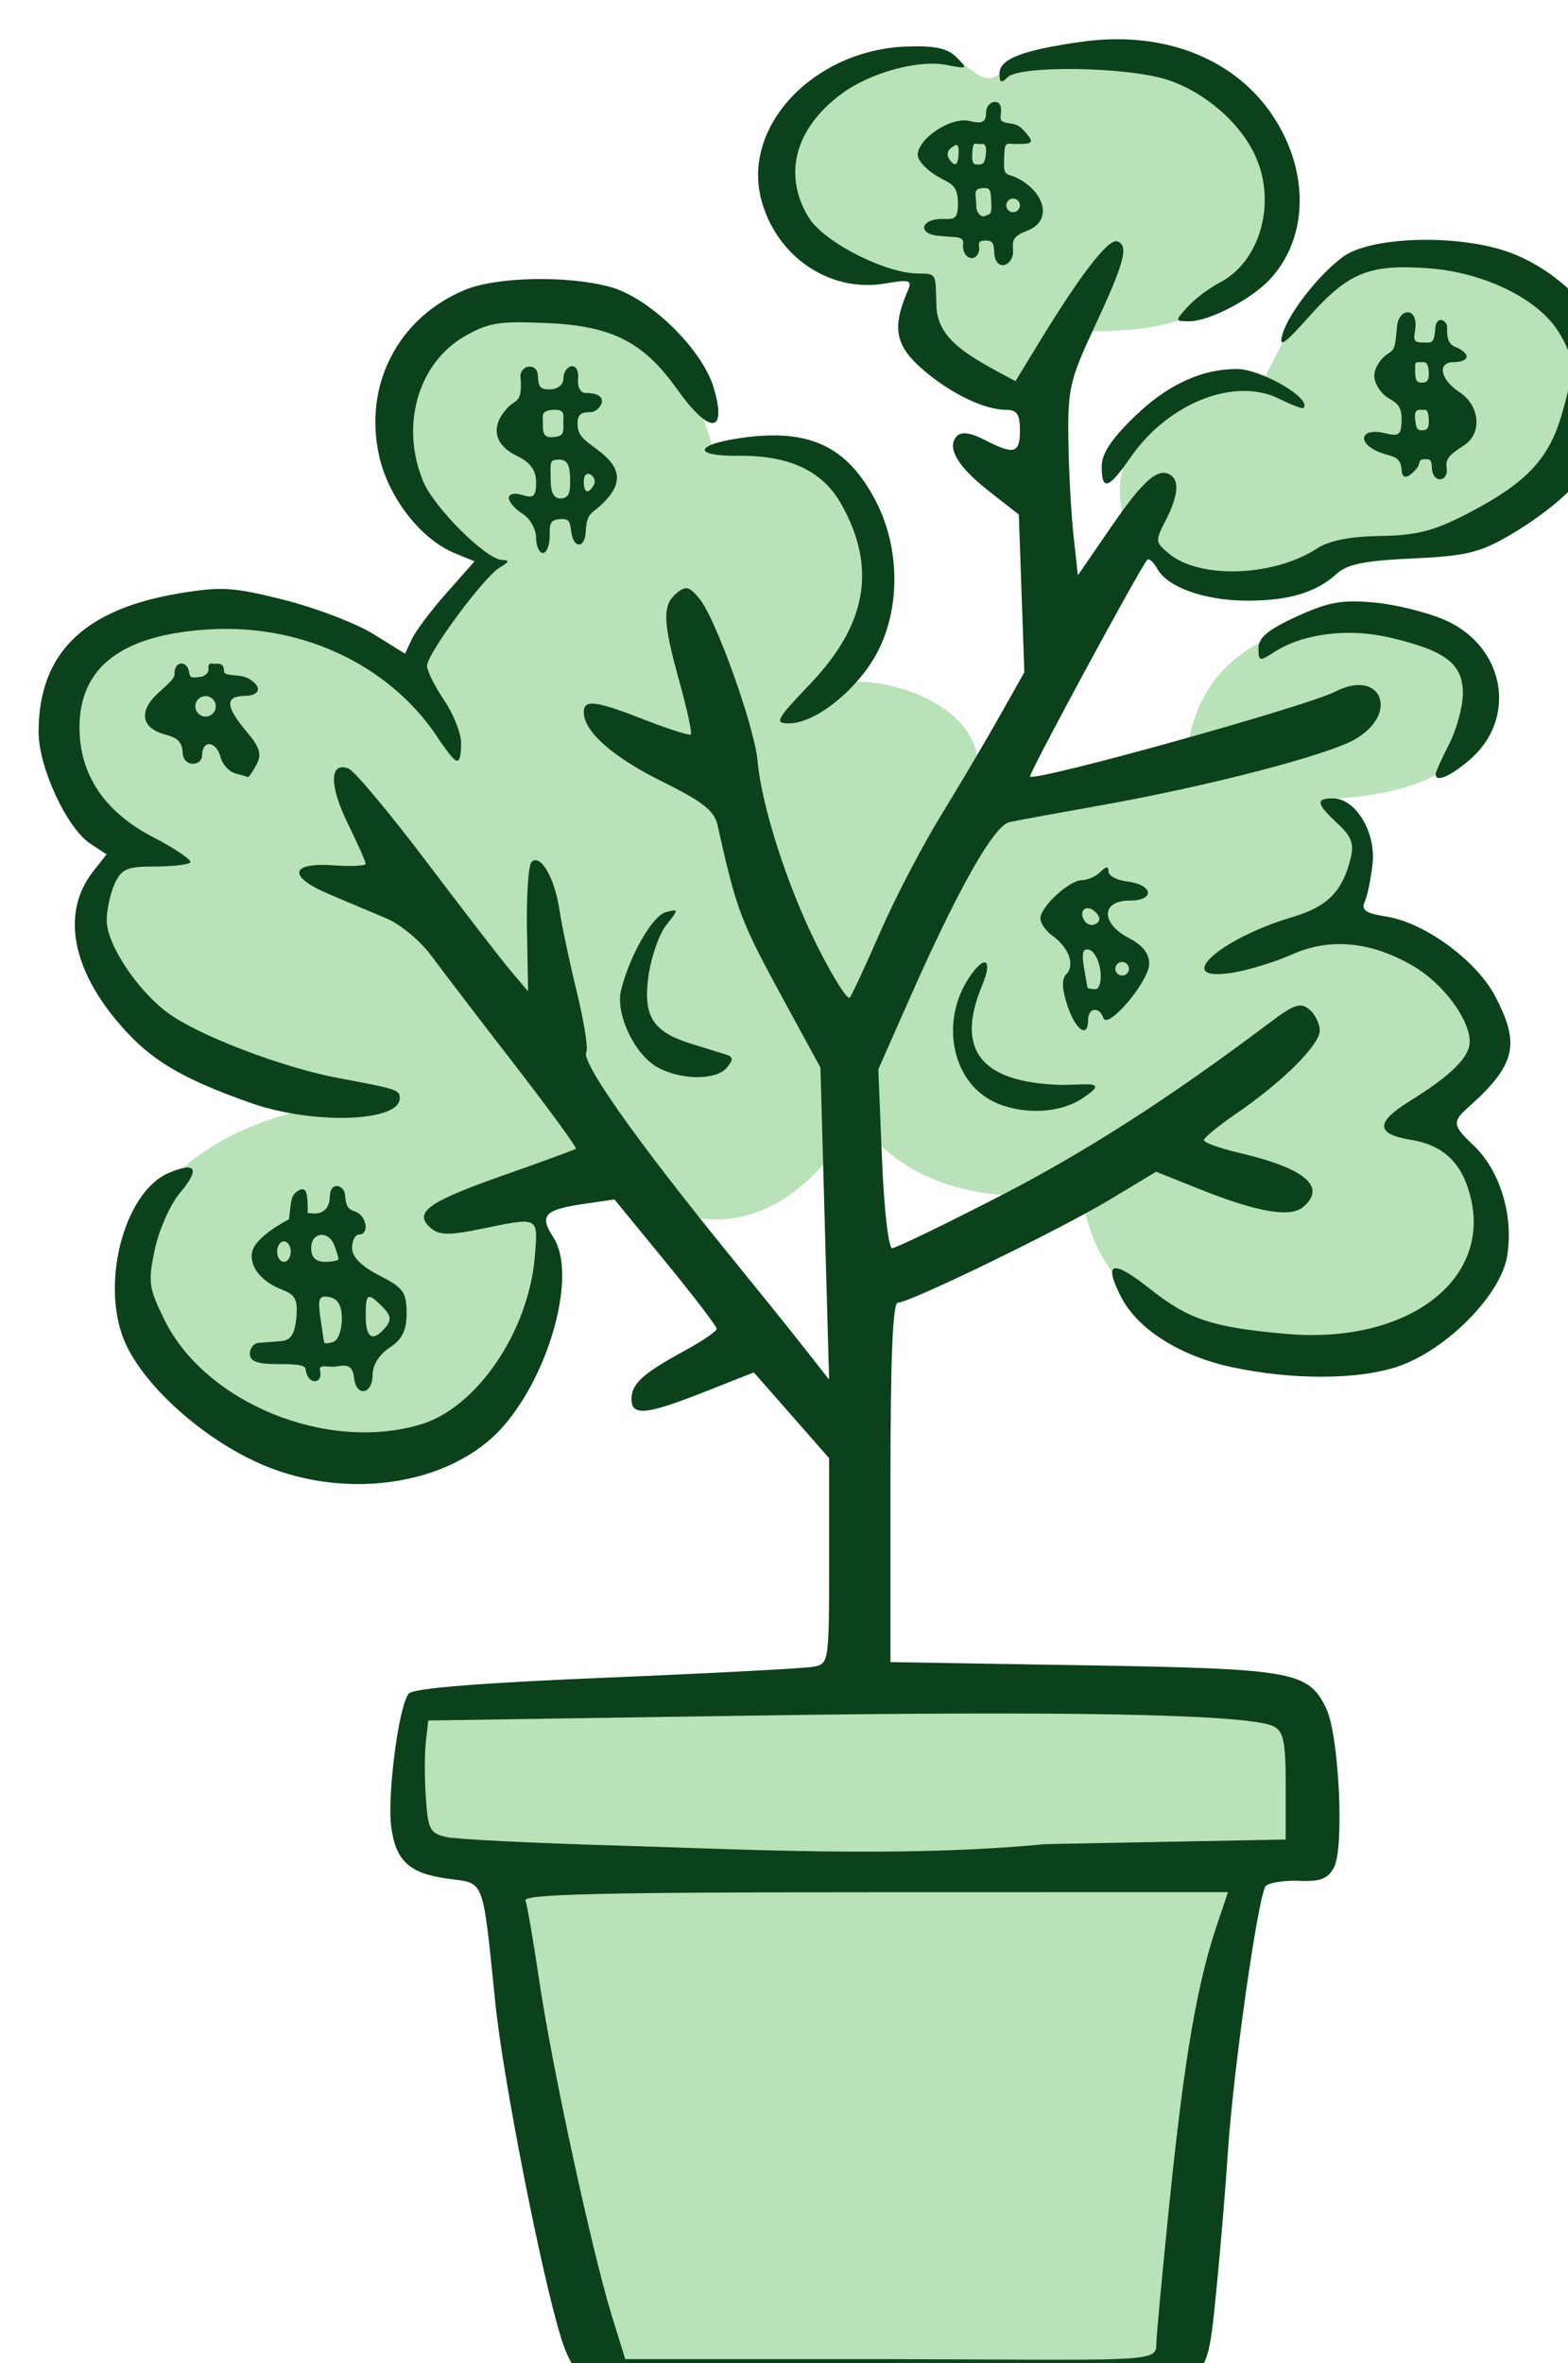 <?xml version="1.0" ?><svg xmlns="http://www.w3.org/2000/svg" width="205.495mm" height="309.664mm" viewBox="0 0 205.495 309.664">
    <path d="m 12578.783,12344.09 c -13.549,-0.597 -32.059,1.653 -44.957,11.568 -20.637,15.864 -27.11,57.344 -20.433,75.91 6.676,18.567 61.099,25.618 61.099,25.618 0,0 3.844,34.549 11.33,45.125 7.486,10.576 47.951,15.98 47.951,15.98 l 16.995,115.277 -45.522,63.809 c 1.087,-31.056 -43.336,-45.48 -65.35,-42.656 12.948,-9.401 22.053,-39.366 20.03,-54.172 -2.023,-14.806 -19.423,-47.592 -32.776,-56.406 -13.353,-8.813 -53.277,-5.613 -53.277,-5.613 -7.887,-31.84 -28.406,-56.794 -57.189,-66.889 -21.041,-6.816 -35.002,-3.644 -76.477,13.043 -41.476,16.686 -21.648,44.302 -15.174,71.916 6.474,27.615 34.598,39.482 34.598,39.482 0,0 -5.869,14.454 -12.141,19.977 -6.272,5.523 -24.478,29.025 -24.478,29.025 0,0 -10.118,-6.58 -20.639,-10.693 -10.52,-4.113 -62.718,-14.1 -89.828,-10.34 -27.111,3.76 -47.748,5.993 -62.315,43.244 -14.567,37.25 35.811,73.324 35.811,73.324 0,0 -15.984,8.227 -18.008,46.065 -2.023,37.839 110.177,78.004 110.177,78.004 -45.121,8.621 -91.919,35.98 -93.384,86.158 -0.405,25.852 40.668,59.341 76.276,79.67 0,0 58.828,6.164 79.869,0.406 21.041,-5.758 47.139,-58.287 51.793,-74.973 4.653,-16.686 -5.26,-39.836 -5.26,-39.836 0,0 30.953,-19.388 35.607,-20.328 4.653,-0.94 18.208,11.281 26.301,18.567 41.031,18.345 76.307,-8.648 95.496,-45.222 21.585,32.529 60.636,44.698 110.916,37.413 5.876,28.316 13.549,52.255 69.397,77.557 27.11,8.695 80.524,0.588 99.744,-6.58 19.22,-7.168 39.856,-37.957 32.775,-67.452 -7.081,-29.495 -32.978,-33.256 -32.978,-33.256 0,0 16.591,-12.806 29.742,-29.14 13.15,-16.334 -0.812,-36.899 -12.344,-45.125 -11.532,-8.225 -52.601,-25.969 -52.601,-25.969 0,0 -1.013,-5.288 5.056,-22.092 6.07,-16.804 -17.398,-42.068 -17.398,-42.068 43.255,-1.688 87.943,-15.628 71.638,-61.396 -7.284,-19.036 -45.135,-28.971 -63.343,-28.501 -41.6,6.654 -72.083,23.539 -77.285,68.627 l -91.045,21.973 67.576,-121.855 c 0,0 4.653,1.644 13.554,6.109 8.902,4.466 34.598,10.458 56.651,8.695 22.052,-1.763 20.027,-14.805 41.068,-15.98 21.042,-1.175 57.055,-7.403 85.987,-25.617 28.932,-18.214 28.932,-52.88 25.087,-71.446 -3.844,-18.567 -45.724,-46.768 -69.8,-49.941 -24.075,-3.173 -41.88,3.993 -57.256,12.572 -15.376,8.578 -34.596,51.822 -34.596,51.822 0,0 -9.712,-1.88 -15.377,-1.527 -35.389,12.434 -67.011,35.134 -49.972,75.324 l -22.862,34.901 -8.498,-30.436 -5.666,-76.146 15.176,-28.555 c 0,0 35.809,1.291 52.601,-8.227 16.793,-9.518 34.8,-18.917 41.274,-31.843 6.474,-12.926 -2.832,-58.756 -11.127,-70.037 -8.295,-11.281 -46.937,-24.089 -74.25,-24.559 -27.313,-0.47 -46.535,4.7 -52.807,8.578 -6.272,3.878 -12.342,-4.113 -18.412,-7.756 -2.276,-1.366 -8.62,-2.749 -16.75,-3.107 z m -248.484,816.301 -4.967,67.664 41.85,12.463 51.777,250.267 279.639,0.928 36.173,-246.561 33.336,-6.386 -6.029,-77.551 z" fill="#b9e2b9" paint-order="fill markers stroke" transform="translate(-123.778,-61.626) matrix(0.265,0,0,0.265,-3088.43,-3202.45)"/>
    <path d="m 12671.928,12336.684 c -5.12,0.09 -10.356,0.506 -15.68,1.261 -29.236,4.147 -40.416,8.503 -40.416,15.752 0,4.521 0.9,4.915 4.045,1.77 6.072,-6.072 59.758,-5.168 79.252,1.334 18.208,6.073 35.271,20.749 42.959,36.951 11.028,23.239 2.887,52.82 -17.424,63.324 -5.184,2.68 -12.311,8.062 -15.838,11.959 -6.331,6.996 -6.317,7.086 0.986,7.086 9.772,0 30.56,-10.839 39.764,-20.734 17.899,-19.243 19.624,-49.507 4.34,-76.157 -15.928,-27.773 -46.148,-43.176 -81.988,-42.546 z m -92.85,3.591 c -2.614,-0.125 -5.62,-0.115 -9.115,0 -45.907,1.621 -81.706,39.451 -71.877,75.953 7.549,28.038 33.881,45.836 61.029,41.25 12.715,-2.149 13.685,-1.809 11.213,3.928 -7.646,17.747 -5.999,26.653 7.047,38.109 13.728,12.053 30.812,20.411 41.721,20.411 5.363,0 6.847,2.193 6.847,10.111 0,11.515 -2.85,12.295 -17.406,4.767 -6.778,-3.504 -11.469,-4.2 -13.646,-2.023 -5.472,5.471 0.07,15.113 15.72,27.352 l 14.784,11.56 1.365,38.994 1.365,38.994 -12.324,21.907 c -6.778,12.049 -19.842,34.145 -29.031,49.105 -9.191,14.961 -22.619,40.744 -29.842,57.295 -7.222,16.552 -14.039,31.208 -15.147,32.57 -1.107,1.362 -8.301,-10.036 -15.988,-25.328 -14.73,-29.306 -27.579,-69.122 -29.613,-91.767 -1.515,-16.861 -20.501,-69.959 -28.584,-79.94 -5.153,-6.364 -6.807,-6.787 -11.463,-2.922 -7.125,5.913 -6.866,13.856 1.429,43.791 3.779,13.638 6.317,25.352 5.639,26.03 -0.678,0.678 -10.882,-2.549 -22.676,-7.172 -24.449,-9.581 -30.277,-10.313 -30.277,-3.803 0,9.527 14.356,22.209 38.824,34.299 19.84,9.804 25.722,14.407 27.276,21.346 9.617,42.94 11.248,47.225 33.494,88.045 l 17.447,32.017 2.143,77.137 2.14,77.135 -12.636,-16.055 c -6.95,-8.83 -23.279,-29.134 -36.286,-45.119 -46.421,-57.048 -74.03,-96.164 -71.158,-100.811 1.004,-1.625 -1.103,-14.961 -4.683,-29.637 -3.58,-14.675 -7.466,-33.061 -8.635,-40.855 -2.36,-15.725 -9.446,-27.789 -13.77,-23.443 -1.542,1.55 -2.554,16.574 -2.252,33.388 l 0.553,30.571 -8.314,-9.803 c -4.572,-5.391 -23.37,-29.723 -41.77,-54.07 -18.399,-24.348 -35.816,-45.176 -38.705,-46.284 -9.439,-3.622 -9.637,8.252 -0.451,26.983 4.915,10.021 8.935,19.07 8.935,20.109 0,1.039 -7.055,1.384 -15.679,0.768 -21.923,-1.567 -23.072,5.542 -2.315,14.303 8.97,3.787 21.813,9.216 28.539,12.066 6.727,2.851 16.585,11.093 21.907,18.316 5.322,7.224 23.844,31.457 41.16,53.85 17.317,22.392 30.967,41.12 30.334,41.619 -0.634,0.497 -17.358,6.616 -37.164,13.596 -36.491,12.86 -43.535,18.158 -34.313,25.812 4.042,3.355 9.142,3.407 24.438,0.248 29.111,-6.013 28.383,-6.386 26.716,13.702 -3.073,37.027 -28.642,74.621 -56.412,82.941 -46.527,13.94 -106.688,-10.697 -126.875,-51.957 -7.674,-15.684 -8.059,-18.595 -4.609,-34.684 2.072,-9.659 7.612,-22.131 12.311,-27.717 10.116,-12.023 8.253,-15.681 -5.159,-10.125 -22.967,9.513 -34.789,57.378 -21.138,85.577 10.029,20.717 36.557,44.578 63.652,57.254 42.721,19.986 96.46,12.397 122.539,-17.305 23.538,-26.808 36.554,-75.711 24.889,-93.514 -7.112,-10.855 -4.525,-13.707 15.029,-16.568 l 15.168,-2.221 25.275,30.85 c 13.901,16.966 25.276,31.86 25.276,33.101 0,1.241 -6.993,6.054 -15.539,10.696 -20.873,11.336 -26.59,16.499 -26.59,24.017 0,8.618 7.17,7.921 36.154,-3.515 l 24.36,-9.612 18.613,21.199 18.609,21.2 v 50.812 c 0,50.008 -0.119,50.839 -7.582,52.303 -4.171,0.818 -50.047,3.245 -101.949,5.392 -62.731,2.597 -95.67,5.227 -98.252,7.846 -4.911,4.98 -10.933,50.645 -8.742,66.287 2.327,16.614 9.016,22.697 27.812,25.282 18.735,2.577 17.146,-1.605 23.741,62.345 3.853,37.363 22.921,134.31 32.353,164.483 7.327,23.44 15.433,27.505 61.432,30.812 v 0 c 19.691,1.416 80.838,2.548 135.879,3.063 57.776,0.541 97.565,-0.243 111.689,-10.465 11.254,-10.616 11.725,-12.096 15.264,-48.025 2.008,-20.39 4.53,-50.724 5.605,-67.407 2.565,-39.793 15.033,-127.219 18.703,-131.152 1.584,-1.697 8.951,-2.847 16.373,-2.557 10.653,0.417 14.308,-0.989 17.35,-6.674 5.222,-9.757 2.482,-65.629 -3.857,-78.652 -8.914,-18.315 -15.984,-19.565 -120.247,-21.281 l -95.24,-1.569 v -88.853 c 0,-61.146 1.131,-88.857 3.625,-88.857 5.912,0 80.468,-36.248 105.037,-51.069 l 22.723,-13.705 21.283,8.522 c 28.45,11.389 44.936,14.296 51.27,9.039 12.041,-9.993 1.378,-19.158 -31.211,-26.817 -9.732,-2.287 -17.688,-5.143 -17.688,-6.349 0,-1.205 7.207,-7.126 16.008,-13.155 22.918,-15.701 41.279,-33.974 41.279,-41.076 0,-3.364 -2.329,-8.049 -5.177,-10.412 -4.327,-3.591 -7.51,-2.54 -19.379,6.398 -49.643,37.387 -91.154,64.044 -134.34,86.264 -27.149,13.969 -50.819,25.399 -52.598,25.399 -1.809,0 -4.022,-19.479 -5.025,-44.227 l -1.795,-44.227 15.07,-34.13 c 24.214,-54.841 42.053,-86.418 49.766,-88.092 3.78,-0.821 24.314,-4.596 45.631,-8.387 52.705,-9.374 111.886,-24.772 125.375,-32.621 22.051,-12.831 12.792,-35.135 -9.776,-23.551 -14.335,7.358 -148.511,44.681 -151.047,42.016 -0.919,-0.965 54.644,-103.683 57.959,-107.149 0.872,-0.911 3.144,1.128 5.047,4.53 5.114,9.138 23.688,15.664 44.575,15.664 20.463,0 34.006,-4.092 44.14,-13.338 5.189,-4.734 13.782,-6.468 37.309,-7.525 25.923,-1.167 33.091,-2.826 47.181,-10.924 17.93,-10.303 33.903,-23.817 38.786,-32.815 6.997,-12.892 13.037,-44.883 10.945,-57.965 -3.218,-20.129 -27.841,-43.735 -53.356,-51.152 -26.268,-7.636 -65.196,-5.74 -77.97,3.797 -12.317,9.196 -26.949,28.059 -29.848,38.482 -1.834,6.593 0.994,4.679 12.996,-8.797 19.63,-22.039 29.894,-26.239 59.039,-24.154 27.56,1.972 54.426,15.046 64.535,31.402 8.055,13.034 8.227,18.629 1.284,42.01 -6.353,21.391 -17.933,33.328 -46.686,48.125 -16.393,8.436 -24.79,10.569 -42.742,10.856 -14.896,0.237 -25.272,2.277 -31.133,6.117 -21.239,13.916 -57.654,15.321 -73.09,2.822 -7.097,-5.747 -7.174,-6.422 -1.924,-16.574 6.136,-11.867 6.974,-19.706 2.407,-22.529 -6.189,-3.825 -13.331,2.436 -29.383,25.761 l -16.418,23.86 -2.162,-19.85 c -1.189,-10.917 -2.328,-32.149 -2.53,-47.185 -0.336,-25.119 0.707,-29.634 12.827,-55.61 14.975,-32.098 17.203,-40.442 11.347,-42.492 -4.308,-1.508 -17.986,16.135 -38.279,49.375 l -12.057,19.748 c -22.922,-12.227 -38.528,-20.15 -39.105,-37.258 -0.524,-15.524 0.546,-15.959 -8.85,-15.959 -16.433,0 -46.897,-15.573 -54.338,-27.777 -12.885,-21.133 -6.717,-44.131 16.41,-61.193 14.053,-10.368 38.016,-16.929 51.78,-14.176 10.478,2.096 10.687,1.936 4.957,-3.783 -3.365,-3.36 -7.673,-4.949 -15.514,-5.325 z m 34.018,27.403 c -1.89,0.303 -3.847,2.213 -3.897,5.174 -0.08,4.898 -1.855,5.825 -8.127,4.25 -9.071,-2.276 -25.681,8.621 -25.681,16.849 0,2.732 4.539,7.552 10.088,10.709 6.649,3.783 9.946,3.921 9.81,14.102 -0.103,7.73 -2.822,6.762 -8.146,6.752 -11.2,0.294 -11.81,8.263 0.402,8.461 4.284,0.836 10.933,-0.447 10.318,3.65 -1.048,6.979 6.235,10.482 7.938,3.361 0.12,-2.807 -1.365,-4.679 2.996,-4.759 4.155,-0.08 4.144,1.928 4.416,5.302 0.06,9.437 8.118,8.522 9.361,1.008 0,-3.311 -0.883,-6.176 1.756,-8.449 1.906,-1.642 5.07,-2.524 7.25,-3.69 9.957,-5.33 6.097,-17.703 -5.615,-24.367 -7.27,-4.137 -8.341,0.09 -7.758,-12.281 0.326,-6.93 1.115,-5.256 6.465,-5.256 7.473,0 8.19,-0.78 4.642,-5.055 -2.307,-2.781 -4.179,-4.63 -7.625,-5.054 -6.373,-0.784 -5.367,-1.883 -5.095,-6.242 0.215,-3.465 -1.609,-4.768 -3.498,-4.465 z m -9.641,20.693 c 0.573,-0.38 1.341,0.123 2.268,0.123 1.853,0 4.014,-0.973 3.371,5.057 -0.472,4.431 -1.518,5.054 -3.371,5.054 -1.854,0 -3.612,0.605 -3.371,-5.054 0.15,-3.534 0.53,-4.799 1.103,-5.18 z m -8.758,0.615 c 0.652,0.143 1.037,1.218 0.914,4.366 -0.232,5.915 -2.021,6.791 -4.91,2.117 -1.067,-1.726 -0.397,-4.09 1.487,-5.254 0.941,-0.582 1.858,-1.372 2.509,-1.229 z m 13.805,21.264 c 3.11,0 2.975,2.082 3.246,6.611 0.46,7.663 -1.03,6.018 -2.803,7.114 -1.772,1.095 -4.601,-1.133 -4.601,-4.95 0.06,-5.567 -2.313,-8.775 4.158,-8.775 z m 14.072,5.207 c 1.853,0 3.369,1.517 3.369,3.371 0,1.853 -1.516,3.369 -3.369,3.369 -1.854,0 -3.371,-1.516 -3.371,-3.369 0,-1.854 1.517,-3.371 3.371,-3.371 z m -237.5,39.822 c -13.345,0.291 -25.97,2.125 -33.804,5.414 -32.98,13.845 -50.056,47.041 -42.217,82.069 4.585,20.486 20.52,41.056 37.142,47.941 l 10.022,4.151 -13.83,15.623 c -7.606,8.592 -15.333,18.867 -17.17,22.834 l -3.34,7.212 -15.637,-9.703 c -8.6,-5.336 -28.422,-12.931 -44.049,-16.875 -25.164,-6.352 -31.071,-6.732 -51.685,-3.328 -47.591,7.859 -69.877,29.75 -69.877,68.635 0,17.449 13.994,47.61 25.627,55.232 l 7.996,5.241 -6.613,8.406 c -15.925,20.245 -10.754,48.535 14.015,76.674 14.902,16.93 29.595,25.66 63.451,37.703 h -0.01 c 30.854,10.974 74.144,9.689 74.144,-2.201 0,-4.126 -1.165,-4.508 -30.332,-9.957 -27.574,-5.15 -69.228,-21.061 -84.355,-32.221 -15.226,-11.234 -30.233,-33.955 -30.233,-45.774 0,-5.195 1.76,-13.308 3.911,-18.029 3.379,-7.416 6.054,-8.586 19.66,-8.586 8.661,0 16.638,-0.888 17.726,-1.976 1.087,-1.087 -7.264,-6.773 -18.56,-12.637 -23.838,-12.375 -36.235,-30.906 -36.205,-54.162 0.03,-30.013 21.164,-45.949 64.308,-48.483 48.595,-2.855 91.944,19.946 114.352,55.821 6.298,8.359 10.014,15.256 10.065,0.402 0,-4.839 -3.778,-14.386 -8.412,-21.215 -4.634,-6.829 -8.426,-14.456 -8.426,-16.951 0,-6.008 28.212,-44.159 36.008,-48.693 4.687,-2.726 4.937,-3.595 1.065,-3.705 -7.846,-0.224 -33.524,-25.773 -38.946,-38.748 -11.484,-27.487 -2.682,-58.447 20.411,-71.797 11.739,-6.786 17.039,-7.635 41.029,-6.567 31.868,1.419 47.537,9.386 63.939,32.504 16.134,22.742 25.058,22.484 18.25,-0.529 -5.676,-19.183 -31.855,-44.642 -51.287,-49.875 -10.716,-2.886 -24.782,-4.14 -38.127,-3.85 z m 432.291,16.418 c -2.385,0.219 -4.914,3.024 -5.047,8.287 -0.877,8.53 -0.673,9.891 -4.38,12.207 -3.707,2.315 -6.741,7.216 -6.741,10.891 0,3.676 3.034,8.579 6.741,10.895 3.707,2.315 7.157,3.398 6.74,11.888 -0.315,6.407 -1.328,7.345 -8.059,5.656 -12.491,-3.135 -14.493,4.971 -2.359,9.551 5.73,2.162 9.875,1.534 10.418,8.248 0.226,6.523 4.557,3.314 8.158,-1.256 1.035,-2.696 0.236,-3.824 4.322,-3.744 2.358,0.05 2.361,1.722 2.539,4.586 0.479,7.721 8.392,6.641 7.268,-0.324 -0.794,-4.917 2.442,-7.014 8.668,-11.144 9.117,-6.05 7.713,-19.673 -2.307,-26.239 -9.564,-6.266 -11.21,-14.855 -2.847,-14.855 5.19,0 9.841,-2.392 2.796,-6.625 -2.406,-1.445 -6.479,-0.918 -6.056,-10.518 0.152,-3.453 -5.586,-6.712 -5.959,1.133 -0.372,7.824 -2.987,6.173 -5.502,6.297 -6.832,0.337 -4.447,-2.97 -4.211,-7.692 0.444,-5.091 -1.797,-7.46 -4.182,-7.242 z m 7.424,24.647 c 1.852,-0.06 3.084,0.181 3.369,5.054 0.269,4.601 -1.516,5.055 -3.369,5.055 -1.854,0 -3.311,-0.08 -3.371,-5.055 -0.06,-5.675 -0.32,-4.933 3.371,-5.054 z m -420.656,2.041 c -1.939,0.286 -3.996,2.739 -3.996,6.385 0,2.808 -2.996,5.054 -6.741,5.054 -4.68,0 -5.673,-1.33 -5.822,-6.595 -0.208,-7.353 -10.021,-5.568 -8.506,1.826 0.62,11.774 -2.636,9.728 -6.4,13.734 -8.756,9.32 -6.95,18.44 4.762,24.053 6.435,3.084 9.226,6.986 9.226,12.892 0,6.935 -1.221,8.08 -6.74,6.328 -3.844,-1.219 -6.74,-0.605 -6.74,1.43 0,1.963 3.032,5.464 6.74,7.779 3.707,2.315 6.74,7.637 6.74,11.825 0,4.188 1.517,7.615 3.371,7.615 1.853,0 3.369,-3.793 3.369,-8.428 0,-5.791 -0.142,-8.152 5.78,-8.357 4.602,-0.159 4.261,2.482 4.939,6.806 1.258,8.031 6.746,7.605 7.1,-0.503 0.413,-9.445 3.016,-8.936 7.582,-13.225 11.001,-10.335 10.474,-18.301 -1.809,-27.381 -5.453,-4.032 -9.243,-6.426 -9.732,-11.271 -0.693,-6.875 2.438,-7.28 6.508,-7.28 4.237,0 11.026,-9.53 -2.744,-9.48 -1.942,0 -3.989,-2.382 -3.594,-6.602 0.468,-5.014 -1.354,-6.892 -3.293,-6.605 z m 328.984,1.347 c -17.4,0.04 -34.163,7.794 -50.125,23.18 -11.793,11.367 -16.605,18.627 -16.605,25.051 0,12.267 3.381,11.211 14.199,-4.434 18.713,-27.063 51.618,-40.034 73.662,-29.037 6.033,3.01 11.401,5.044 11.926,4.518 4.491,-4.491 -20.917,-19.308 -33.057,-19.278 z m -338.035,20.204 c 6.488,-0.381 4.9,2.999 5.055,6.74 0.202,4.873 -0.07,6.333 -5.055,6.74 -5.263,0.429 -5.055,-2.995 -5.055,-6.74 0,-3.744 -1.222,-6.371 5.055,-6.74 z m 429.707,0 c 1.853,0 3.074,-0.874 3.369,5.054 0.236,4.743 -1.516,5.057 -3.369,5.057 -1.854,0 -2.828,-0.215 -3.371,-5.057 -0.626,-5.582 1.517,-5.054 3.371,-5.054 z m -323.016,12.666 c -3.638,0.09 -7.479,0.408 -11.539,0.929 -24.955,3.202 -27.372,9.336 -3.591,9.11 25.377,-0.239 41.686,7.427 50.98,23.964 17.551,31.228 12.712,59.353 -15.26,88.678 -17.07,17.897 -18.035,19.684 -10.619,19.684 12.422,0 32.019,-15.13 42.281,-32.641 12.733,-21.727 13.127,-52.775 0.971,-76.601 -12.148,-23.813 -27.752,-33.792 -53.223,-33.123 z m -102.068,12.117 c 3.164,0.852 3.803,4.365 3.803,10.802 0,4.758 -0.39,8.085 -4.662,8.227 -4.22,0.141 -4.971,-4.65 -4.961,-9.383 0.01,-5.636 -0.712,-9.187 1.744,-9.621 1.686,-0.298 3.021,-0.309 4.076,-0.03 z m 12.639,6.859 c 0.409,-0.01 0.859,0.117 1.33,0.408 1.884,1.165 2.552,3.528 1.486,5.254 -2.89,4.674 -4.912,3.804 -4.912,-2.117 0,-2.167 0.868,-3.504 2.096,-3.545 z m 378.254,63.072 c -9.35,0.06 -15.992,2.074 -27.756,7.459 -14.149,6.478 -18.94,10.443 -18.94,15.676 0,6.483 0.564,6.637 7.582,2.059 14.258,-9.3 36.573,-12.156 57.311,-7.336 27.547,6.404 36.215,12.986 36.215,27.504 0,6.519 -3.032,17.797 -6.74,25.064 -3.707,7.267 -6.741,14.032 -6.741,15.033 0,4.129 6.842,1.298 16.494,-6.824 24.136,-20.309 18.053,-56.174 -11.767,-69.365 -8.667,-3.834 -24.47,-7.762 -35.117,-8.727 -4.008,-0.363 -7.425,-0.562 -10.541,-0.543 z m -562.707,30.868 c -1.148,0.111 -3.645,-1.473 -3.26,2.863 0.154,1.734 -2.216,3.4 -3.901,3.582 -5.09,0.553 -4.997,0.799 -5.853,-3.145 -1.03,-4.746 -7.232,-5.055 -7.016,1.893 0.06,2.119 -3.604,5.075 -8.22,9.353 -9.451,8.759 -8.325,16.863 2.806,20.188 3.999,1.195 9.159,2.142 9.386,8.795 0.275,8.05 9.536,7.048 9.606,1.928 0.102,-8 7.029,-7.5 9.163,0.662 0.944,3.608 4.213,7.223 7.267,8.035 3.053,0.811 5.878,1.652 6.276,1.865 0.398,0.215 2.288,-2.532 4.201,-6.105 2.763,-5.164 1.749,-8.548 -4.938,-16.494 -10.42,-12.383 -10.657,-17.419 -0.83,-17.559 7.475,-0.106 8.996,-4.354 1.965,-8.522 -4.612,-2.734 -12.298,-0.604 -12.26,-3.926 0.05,-4.055 -3.244,-3.525 -4.392,-3.413 z m -4.692,15.966 c 2.78,0 5.057,2.275 5.057,5.055 0,2.781 -2.277,5.057 -5.057,5.057 -2.781,0 -5.054,-2.276 -5.054,-5.057 0,-2.78 2.273,-5.055 5.054,-5.055 z m 557.531,50.555 c -8.684,0 -8.19,2.714 2.258,12.397 6.91,6.404 8.284,10.037 6.514,17.238 -4.022,16.362 -11.415,23.885 -28.447,28.943 -36.981,10.982 -60.277,32.495 -29.934,27.643 7.799,-1.247 21.068,-5.334 29.488,-9.08 18.685,-8.313 38.861,-6.397 59.672,5.664 14.756,8.553 28.1,26.355 28.1,37.492 0,7.627 -9.132,16.675 -29.711,29.443 -16.94,10.51 -16.794,16.263 0.486,19.071 15.906,2.586 25.01,11.019 29.367,27.199 11.33,42.078 -30.968,74.099 -90.888,68.806 -36.466,-3.222 -48.184,-7.083 -67.281,-22.179 -18.716,-14.794 -23.232,-13.68 -14.549,3.586 8.069,16.044 28.94,29.406 54.617,34.967 v 0 c 30.108,6.521 62.914,6.401 82.586,-0.302 23.93,-8.154 50.753,-35.305 53.9,-54.557 3.282,-20.077 -3.513,-42.344 -16.724,-54.805 -13.101,-12.358 -9.465,-12.03 3.861,-24.644 17.117,-17.117 18.505,-27.138 6.822,-49.231 -9.263,-17.519 -34.733,-36.154 -53.517,-39.158 -10.596,-1.694 -12.771,-3.213 -10.819,-7.558 1.343,-2.991 3.065,-11.521 3.828,-18.957 1.589,-15.49 -8.531,-31.979 -19.629,-31.979 z m -111.914,34.186 c -0.65,0.04 -1.662,0.772 -3.103,2.213 -2.225,2.223 -6.298,4.044 -9.051,4.044 -6.256,0 -20.607,13.184 -20.607,18.932 0,2.352 2.753,6.26 6.119,8.682 7.981,5.743 11.102,14.479 6.734,18.847 -2.38,2.381 -2.214,7.274 0.526,15.578 4.02,12.18 10.212,16.456 10.212,7.051 0,-6.051 5.608,-6.764 7.543,-0.959 2.063,6.19 22.577,-18 22.69,-26.758 0.07,-4.977 -3.3,-9.253 -10.012,-12.724 -14.04,-7.261 -13.869,-18.537 0.281,-18.537 12.895,0 11.739,-7.939 -1.382,-9.492 -4.954,-0.587 -9.008,-2.786 -9.008,-4.887 0,-1.362 -0.291,-2.026 -0.942,-1.99 z m -8.586,20.213 c 0.97,0.213 2.054,0.816 3.135,1.898 v 0 c 2.418,2.42 2.476,4.304 0.174,5.726 -1.887,1.167 -4.446,0.479 -5.686,-1.529 -2.402,-3.886 -0.535,-6.737 2.373,-6.095 z m -205.748,1.041 c -0.818,0.105 -2.04,0.419 -3.67,0.845 -6.599,1.726 -18.008,21.65 -22.124,38.639 -2.86,11.807 6.76,31.953 18.234,38.189 v 0 c 11.612,6.31 28.851,6.335 34.068,0.05 3.332,-4.015 3.246,-5.308 -0.43,-6.484 -2.524,-0.808 -10.097,-3.159 -16.824,-5.223 -19.404,-5.954 -24.263,-13.536 -21.508,-33.568 1.285,-9.342 5.231,-20.663 8.766,-25.158 4.754,-6.047 5.94,-7.608 3.486,-7.291 z m 203.936,19.355 c 0.496,-0.183 1.131,-0.137 1.91,0.119 2.405,0.79 4.854,5.489 5.44,10.443 0.587,4.955 -0.551,9.01 -2.528,9.01 -1.976,0 -3.718,-0.38 -3.871,-0.844 -0.152,-0.462 -0.983,-5.163 -1.846,-10.445 -0.838,-5.134 -0.594,-7.735 0.895,-8.283 z m 18.078,6.092 c 1.854,0 3.371,1.515 3.371,3.369 0,1.854 -1.517,3.369 -3.371,3.369 -1.853,0 -3.369,-1.515 -3.369,-3.369 0,-1.854 1.516,-3.369 3.369,-3.369 z m -67.525,0.345 c -1.37,-0.745 -4.424,1.687 -8.379,7.723 -13.408,20.463 -8.898,48.511 9.918,59.723 11.687,6.964 32.413,8.711 46.234,-0.278 15.086,-9.812 0.285,-6.291 -11.59,-6.738 -38.25,-1.44 -51.296,-17.075 -37.92,-49.09 2.788,-6.671 3.106,-10.594 1.737,-11.34 z m -320.506,110.491 c -1.867,-0.235 -3.75,1.218 -3.848,5.422 -0.192,8.267 -6.758,8.543 -9.41,7.966 -0.415,-0.09 -1.003,0.02 -1.504,0.03 0.07,-2.916 0.06,-7.964 -0.785,-10.364 -1.214,-3.468 -5.82,-0.09 -6.781,2.44 -0.853,2.24 -1.15,6.739 -1.699,10.986 -7.81,3.846 -16.423,10.386 -17.928,15.127 -2.338,7.365 3.746,15.525 14.679,19.682 6.455,2.454 7.738,5.059 6.879,13.971 -0.786,8.151 -2.782,11.078 -7.797,11.439 -3.707,0.266 -8.636,0.646 -10.953,0.844 -2.317,0.197 -4.213,2.633 -4.213,5.414 0,3.639 3.725,5.055 13.284,5.055 7.306,0 14.022,0.07 14.281,2.427 0.922,8.401 8.654,7.286 7.193,1.237 -1.041,-4.311 3.712,-1.671 8.594,-2.565 4.029,-0.738 7.541,-0.797 8.18,5.641 0.959,9.666 9.134,8.45 9.134,-1.297 0,-4.854 3.335,-10.225 8.424,-13.559 6.298,-4.127 8.426,-8.463 8.426,-17.17 0,-10.199 -1.679,-12.508 -13.48,-18.529 -8.872,-4.526 -13.481,-9.158 -13.481,-13.549 0,-3.67 1.516,-6.672 3.369,-6.672 5.299,0 3.936,-9.173 -1.683,-11.33 -2.78,-1.067 -4.636,-1.377 -5.131,-7.943 -0.03,-2.542 -1.883,-4.464 -3.75,-4.699 z m -8.408,24.146 c 2.492,-0.307 5.351,1.34 6.816,5.158 1.124,2.932 2.047,5.966 2.047,6.741 0,0.776 -3.033,1.41 -6.74,1.41 -4.494,0 -6.742,-2.248 -6.742,-6.742 0,-3.999 2.126,-6.26 4.619,-6.567 z m -18.1,3.197 c 1.854,0 3.371,2.274 3.371,5.055 0,2.78 -1.517,5.057 -3.371,5.057 -1.853,0 -3.369,-2.277 -3.369,-5.057 0,-2.781 1.516,-5.055 3.369,-5.055 z m 19.455,27.381 c 0.771,-0.156 1.784,-0.07 3.074,0.18 4.235,0.816 6.118,4.191 6.118,10.963 0,5.381 -1.896,10.415 -4.213,11.187 -2.317,0.772 -4.354,0.9 -4.522,0.282 -0.17,-0.618 -1.025,-6.185 -1.904,-12.368 -1.01,-7.113 -0.866,-9.775 1.447,-10.244 z m 23.4,0.153 c 1.242,0.387 3.106,2.056 5.889,4.84 4.179,4.179 4.525,6.484 1.514,10.111 -6.211,7.484 -9.815,5.497 -9.815,-5.412 0,-7.265 0.343,-10.184 2.412,-9.539 z m 295.008,205.933 c 91.975,-0.225 143.029,1.911 151.664,6.377 4.857,2.513 5.899,7.718 5.899,29.49 v 26.44 l -118.801,2.264 v 0 c -71.976,6.892 -151.068,2.489 -213.168,0.664 -40.78,-1.175 -78.18,-3.044 -83.111,-4.151 -8.072,-1.812 -9.085,-3.742 -10.157,-19.371 -0.663,-9.548 -0.659,-22.063 0,-27.812 l 1.2,-10.454 160.908,-2.435 c 39.696,-0.601 74.9,-0.939 105.558,-1.014 z m 129.01,88.319 -5.666,16.886 c -9.62,28.668 -15.967,65.717 -23.029,134.411 -3.732,36.301 -6.785,69.07 -6.785,72.82 0.327,8.674 -9.646,7.11 -131.305,6.816 h -131.305 l -6.681,-21.633 c -9.709,-31.435 -29.463,-122.561 -35.705,-164.711 -2.962,-20.003 -6.089,-38.201 -6.948,-40.443 -1.208,-3.153 37.893,-4.079 172.932,-4.109 z" transform="translate(-123.778,-61.626) matrix(0.265,0,0,0.265,-3088.43,-3202.45)" fill="#0b411b"/>
</svg>